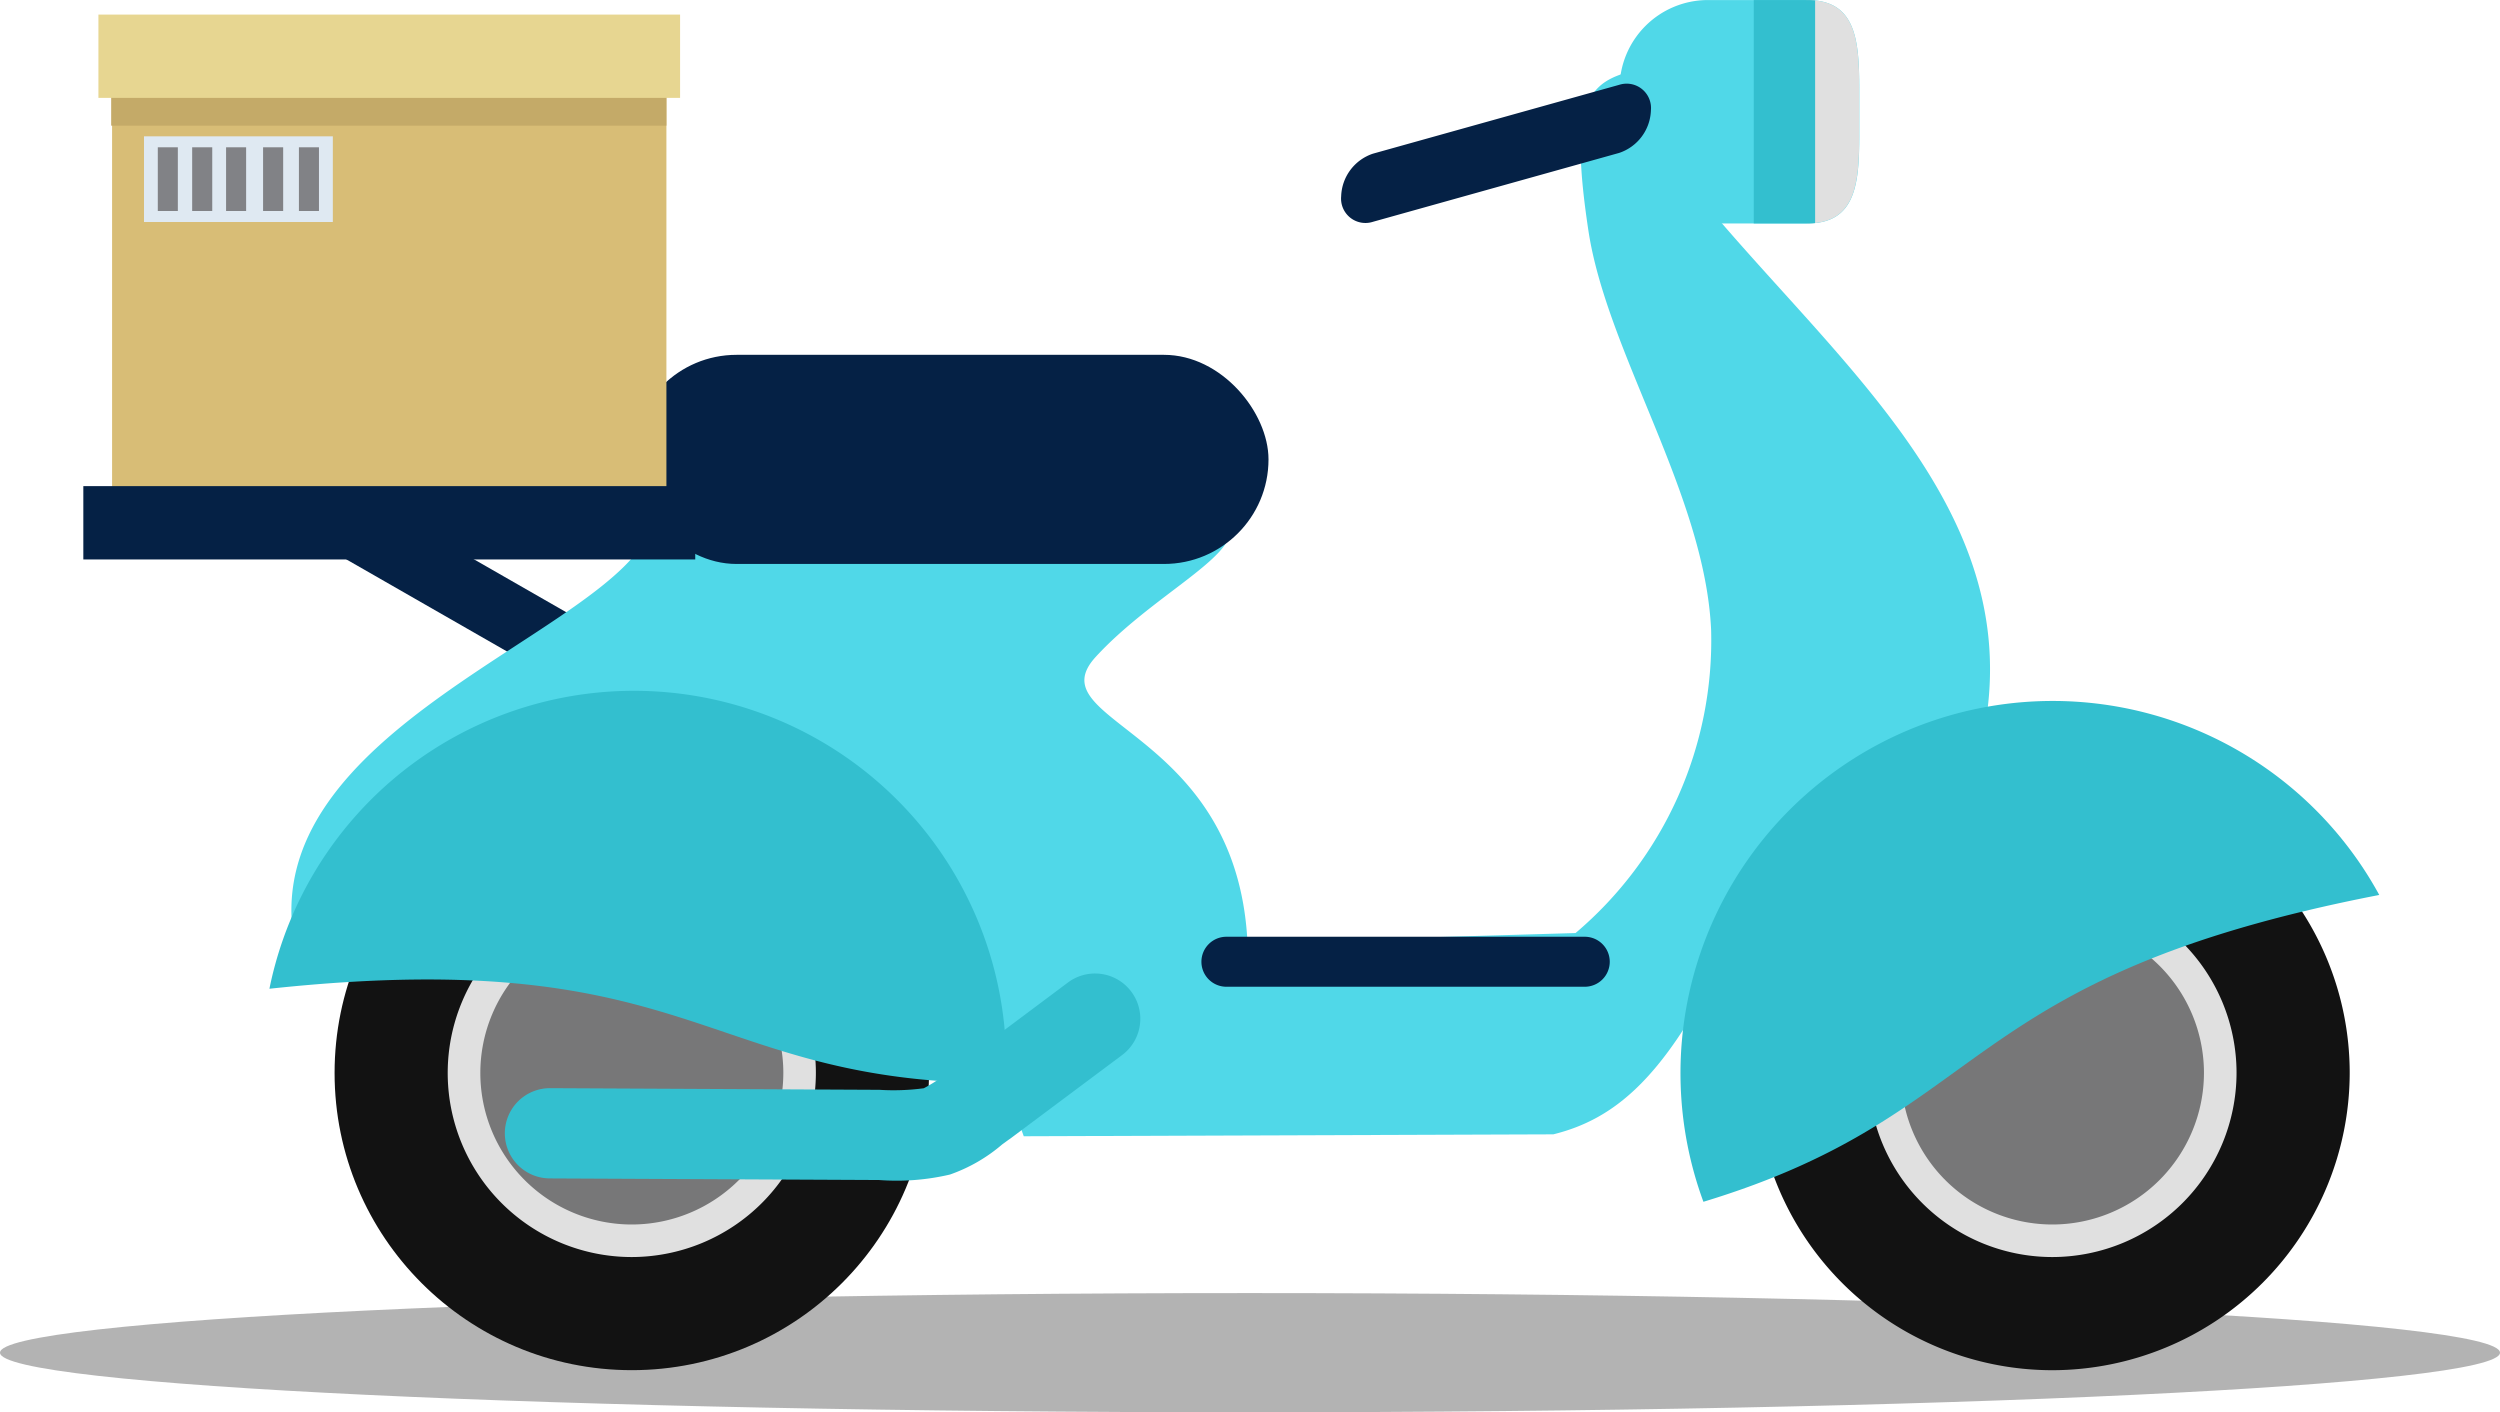 <svg xmlns="http://www.w3.org/2000/svg" width="60" height="33.895" viewBox="0 0 60 33.895">
  <g id="Group_5906" data-name="Group 5906" transform="translate(-26 -681.105)">
    <path id="Path_4262" data-name="Path 4262" d="M246.966,282.471c0,.79,13.431,1.431,30,1.431s30-.64,30-1.431-13.431-1.43-30-1.43S246.966,281.682,246.966,282.471Z" transform="translate(-220.966 431.098)" opacity="0.3"/>
    <g id="Group_5905" data-name="Group 5905" transform="translate(28 663.592)">
      <path id="Path_3881" data-name="Path 3881" d="M348.607,77.826l-6.251-3.583V76l6.251,3.583Z" transform="translate(-336.046 -45.063)" fill="#052145" fill-rule="evenodd"/>
      <g id="Group_5571" data-name="Group 5571" transform="translate(40.126 36.131)">
        <path id="Path_3884" data-name="Path 3884" d="M266.167,102.355a7.133,7.133,0,1,1,7.133-7.133A7.148,7.148,0,0,1,266.167,102.355Z" transform="translate(-259.033 -88.088)" fill="#121212" fill-rule="evenodd"/>
        <path id="Path_3885" data-name="Path 3885" d="M268.859,102.332a4.418,4.418,0,1,1,4.418-4.418A4.426,4.426,0,0,1,268.859,102.332Z" transform="translate(-261.726 -90.781)" fill="#e0e0e0" fill-rule="evenodd"/>
        <path id="Path_3886" data-name="Path 3886" d="M269.636,102.327a3.636,3.636,0,1,1,3.635-3.636A3.643,3.643,0,0,1,269.636,102.327Z" transform="translate(-262.502 -91.557)" fill="#777778" fill-rule="evenodd"/>
      </g>
      <path id="Path_3887" data-name="Path 3887" d="M308.889,54.215c.205.274.787,2.685,1.006,2.953,3.248,3.982,7.764,7.455,7.023,12.613-3.873,1.388-4.741,2.723-6.44,6.055-1.344,2.635-2.476,3.622-3.96,3.991l-12.71.046c-3.567-9.974-2.206-6.311-17.488-4.556-1.059-5.24,7.7-7.537,8.544-10.053l13.9.021c.1.7-1.917,1.654-3.226,3.08-1.463,1.592,3.384,1.7,3.64,6.861l7.873-.23a9.2,9.2,0,0,0,3.254-7.27c-.144-3.243-2.509-6.672-2.947-9.6C306.86,54.816,307.377,54.471,308.889,54.215Z" transform="translate(-271.238 -35.09)" fill="#50d8e8" fill-rule="evenodd"/>
      <rect id="Rectangle_4137" data-name="Rectangle 4137" width="15.276" height="5.019" rx="2.509" transform="translate(13.168 26.029)" fill="#052145"/>
      <path id="Path_3888" data-name="Path 3888" d="M266.551,84.513a8.933,8.933,0,0,0-8.379,12.02c6.982-2.119,6-5.379,16.22-7.364A8.927,8.927,0,0,0,266.551,84.513Z" transform="translate(-219.29 -50.177)" fill="#33bfcf" fill-rule="evenodd"/>
      <g id="Group_5572" data-name="Group 5572" transform="translate(6.03 36.131)">
        <ellipse id="Ellipse_110" data-name="Ellipse 110" cx="7.133" cy="7.133" rx="7.133" ry="7.133" fill="#121212"/>
        <path id="Path_3889" data-name="Path 3889" d="M336.775,102.332a4.418,4.418,0,1,1,4.418-4.418A4.426,4.426,0,0,1,336.775,102.332Z" transform="translate(-329.642 -90.781)" fill="#e0e0e0" fill-rule="evenodd"/>
        <path id="Path_3890" data-name="Path 3890" d="M337.551,102.327a3.636,3.636,0,1,1,3.636-3.636A3.642,3.642,0,0,1,337.551,102.327Z" transform="translate(-330.417 -91.557)" fill="#777778" fill-rule="evenodd"/>
      </g>
      <path id="Path_3891" data-name="Path 3891" d="M331.662,99.5a1.086,1.086,0,1,0-1.3-1.741l-2.674,2-.039.031-.147.107a3.36,3.36,0,0,1-.6.4,5.442,5.442,0,0,1-1.074.037h-.081l-7.813-.039a1.083,1.083,0,0,0-.008,2.166l7.812.038h.081a5.6,5.6,0,0,0,1.711-.131,3.9,3.9,0,0,0,1.255-.724l.147-.107c.019-.013.038-.025.056-.039Z" transform="translate(-306.731 -56.666)" fill="#33bfcf" fill-rule="evenodd"/>
      <path id="Path_3892" data-name="Path 3892" d="M303.6,95.786H295a.6.6,0,0,0-.6.6h0a.6.6,0,0,0,.6.6h8.6a.6.6,0,0,0,.6-.6h0A.6.6,0,0,0,303.6,95.786Z" transform="translate(-267.566 -55.791)" fill="#052145" fill-rule="evenodd"/>
      <path id="Path_3893" data-name="Path 3893" d="M286.987,51.005H284.6a2.123,2.123,0,0,0-2.117,2.117V54.25a2.123,2.123,0,0,0,2.117,2.117h2.389c1.164,0,1.248-.952,1.248-2.117V53.122C288.235,51.957,288.152,51.005,286.987,51.005Z" transform="translate(-245.614 -33.491)" fill="#50d8e8" fill-rule="evenodd"/>
      <path id="Path_3894" data-name="Path 3894" d="M283.535,51.005l-1.053.506.091,4.418.962.437c1.164,0,1.248-.952,1.248-2.117V53.122C284.783,51.957,284.7,51.005,283.535,51.005Z" transform="translate(-242.162 -33.491)" fill="#e0e0e0" fill-rule="evenodd"/>
      <path id="Path_3895" data-name="Path 3895" d="M285.875,51.005h-1.284v5.361h1.284a1.871,1.871,0,0,0,.189-.009V51.014A1.871,1.871,0,0,0,285.875,51.005Z" transform="translate(-244.501 -33.491)" fill="#33bfcf" fill-rule="evenodd"/>
      <path id="Path_3896" data-name="Path 3896" d="M299.109,55.033,293.2,56.685a1.116,1.116,0,0,0-.763,1.023h0a.585.585,0,0,0,.763.612l5.909-1.653a1.116,1.116,0,0,0,.762-1.023h0A.585.585,0,0,0,299.109,55.033Z" transform="translate(-262.249 -35.484)" fill="#052145" fill-rule="evenodd"/>
      <path id="Path_3922" data-name="Path 3922" d="M329.385,84.417a8.934,8.934,0,0,1,11.544,9.023c-7.3.03-7.319-3.375-17.669-2.266A8.926,8.926,0,0,1,329.385,84.417Z" transform="translate(-318.794 -49.931)" fill="#33bfcf" fill-rule="evenodd"/>
      <g id="Group_5582" data-name="Group 5582" transform="translate(0.362 17.863)">
        <g id="Group_5579" data-name="Group 5579">
          <rect id="Rectangle_4138" data-name="Rectangle 4138" width="13.304" height="11.287" transform="translate(0.328 0.177)" fill="#d8bd76"/>
          <rect id="Rectangle_4139" data-name="Rectangle 4139" width="13.326" height="2.489" transform="translate(0.306 0.177)" fill="#c4aa68"/>
          <rect id="Rectangle_4140" data-name="Rectangle 4140" width="13.96" height="1.999" fill="#e7d691"/>
        </g>
        <g id="Group_5581" data-name="Group 5581" transform="translate(1.094 2.922)">
          <rect id="Rectangle_4141" data-name="Rectangle 4141" width="4.532" height="2.056" fill="#dfe9f2"/>
          <g id="Group_5580" data-name="Group 5580" transform="translate(0.331 0.263)">
            <rect id="Rectangle_4142" data-name="Rectangle 4142" width="0.481" height="1.529" transform="translate(3.387)" fill="#818286"/>
            <rect id="Rectangle_4143" data-name="Rectangle 4143" width="0.482" height="1.529" transform="translate(2.527)" fill="#818286"/>
            <rect id="Rectangle_4144" data-name="Rectangle 4144" width="0.481" height="1.529" transform="translate(1.639)" fill="#818286"/>
            <rect id="Rectangle_4145" data-name="Rectangle 4145" width="0.482" height="1.529" transform="translate(0.825)" fill="#818286"/>
            <rect id="Rectangle_4146" data-name="Rectangle 4146" width="0.481" height="1.529" transform="translate(0)" fill="#818286"/>
          </g>
        </g>
      </g>
      <rect id="Rectangle_4147" data-name="Rectangle 4147" width="14.686" height="1.76" transform="translate(0 29.18)" fill="#052145"/>
    </g>
  </g>
</svg>
